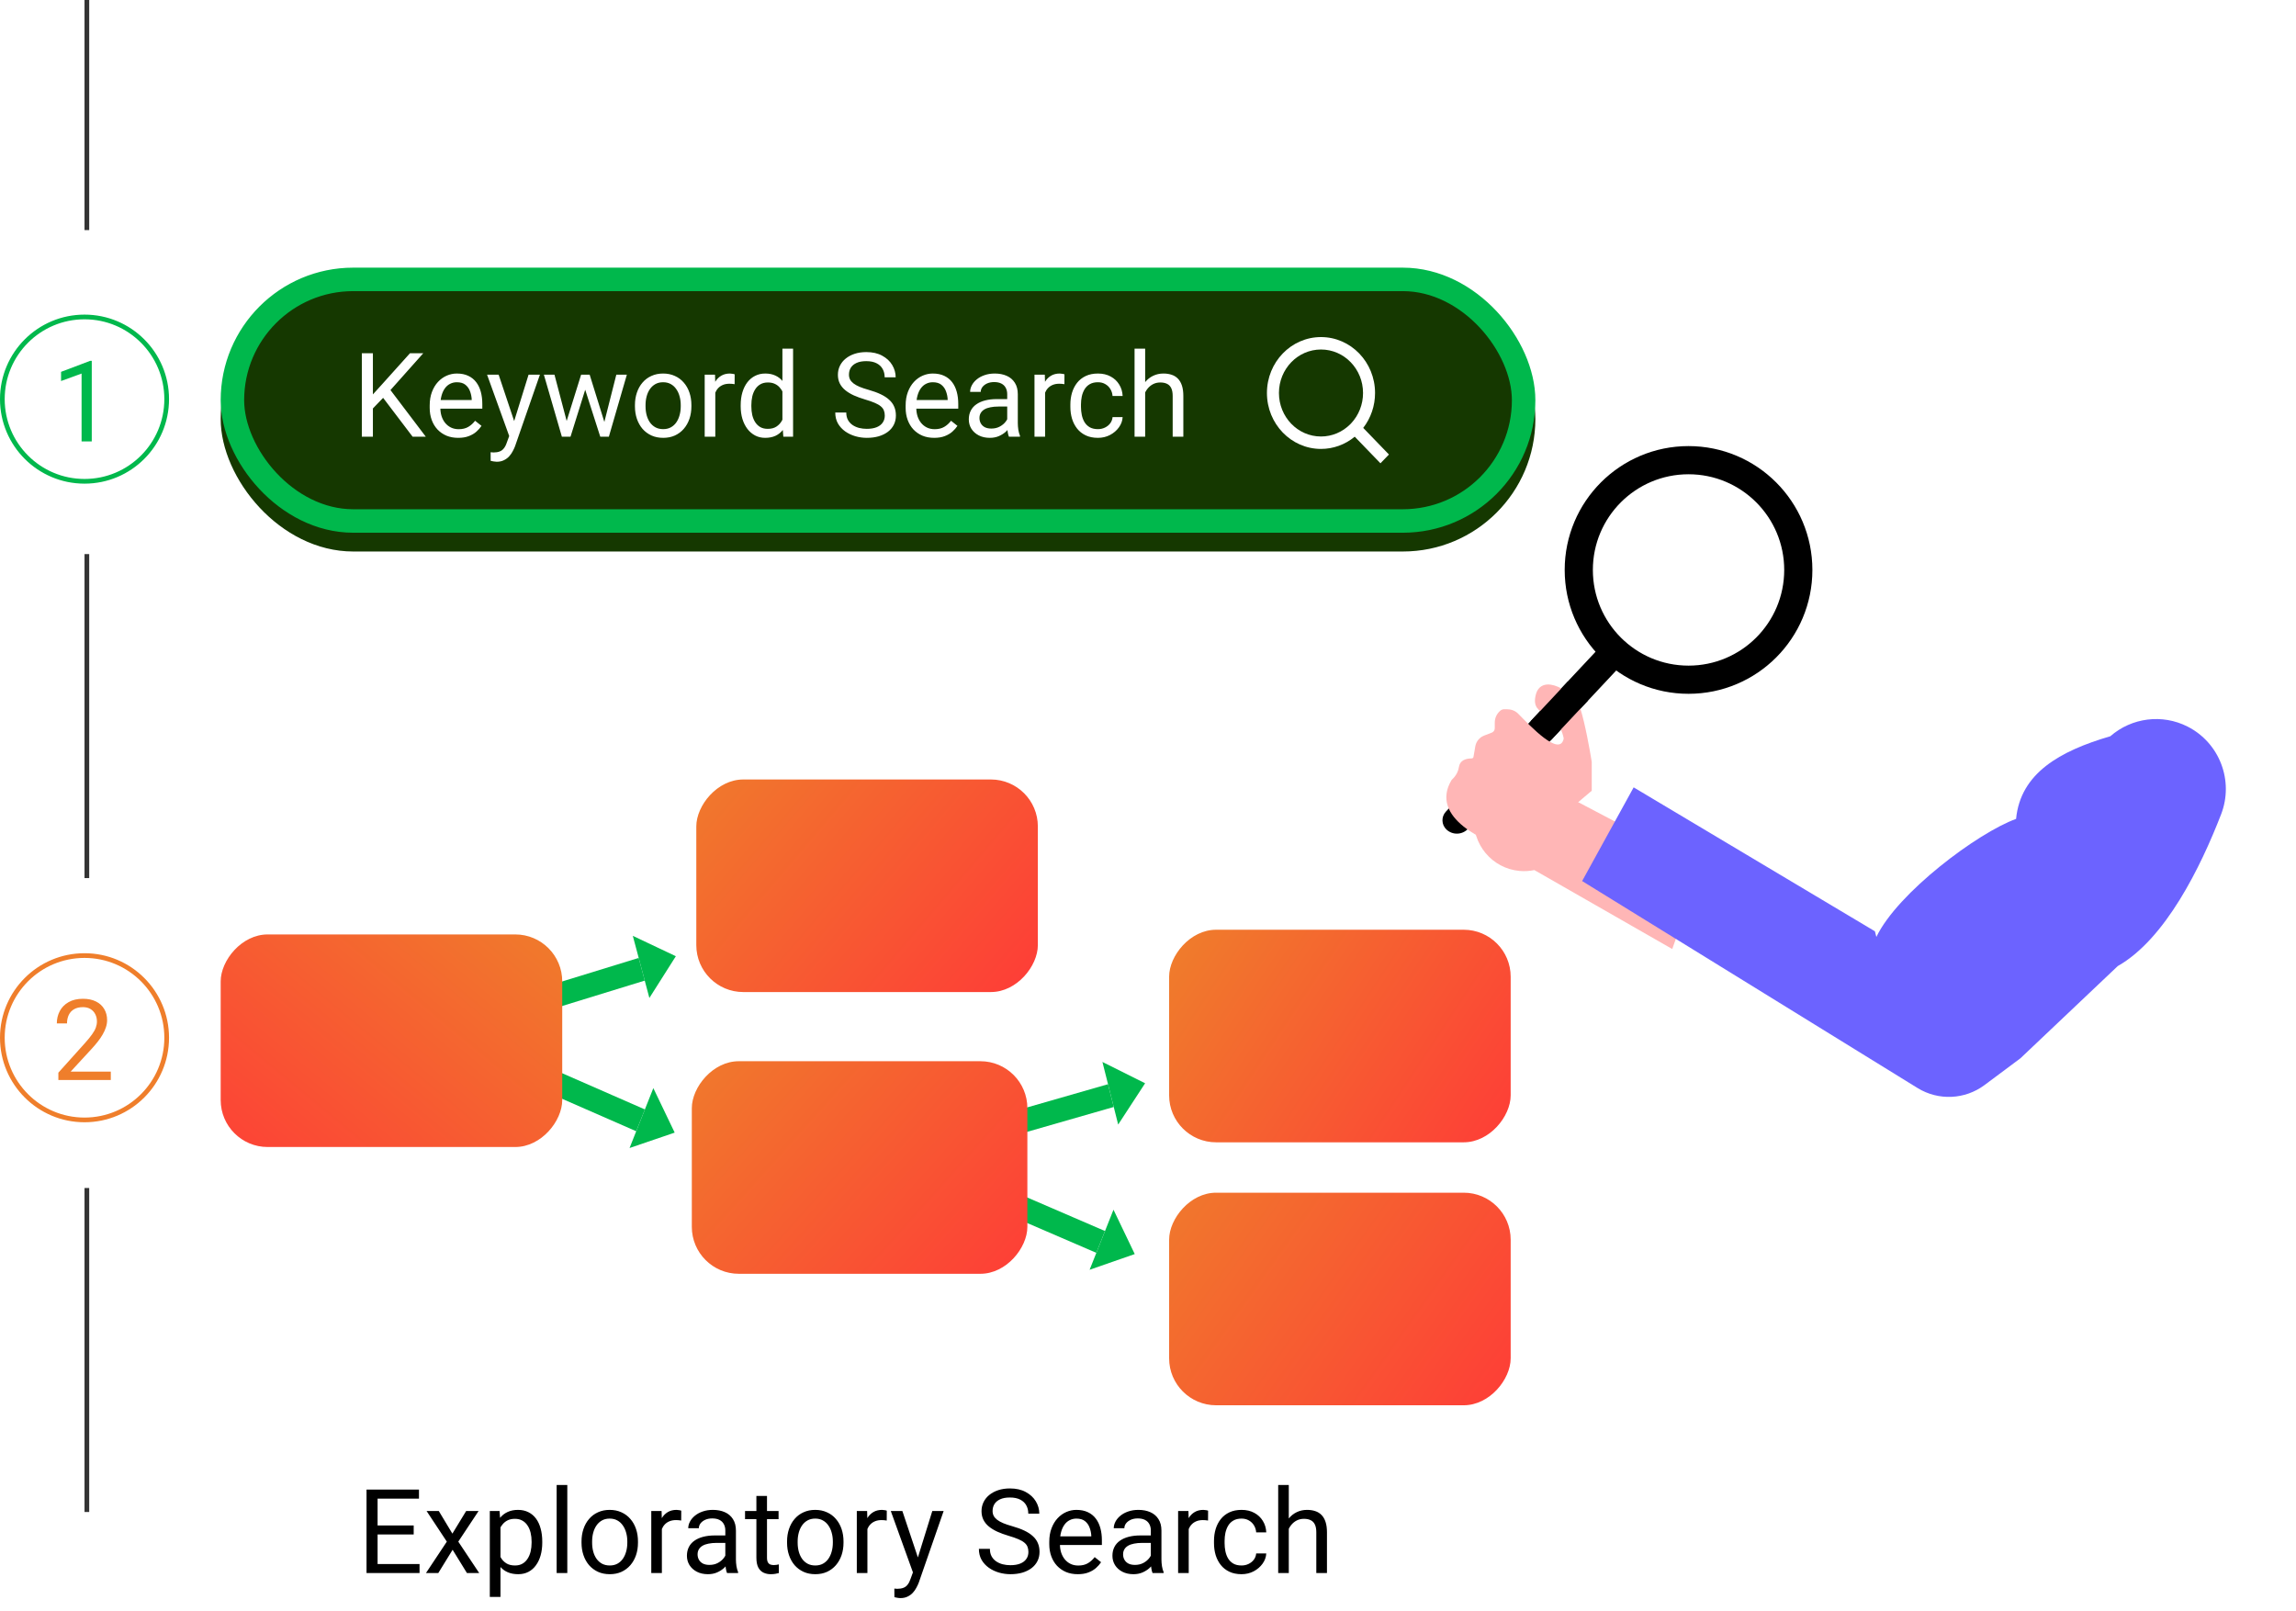<svg width="489" height="343" viewBox="0 0 489 343" fill="none" xmlns="http://www.w3.org/2000/svg">
<g filter="url(#filter0_i_929_2740)">
<rect x="47" y="57" width="280" height="56.45" rx="28.225" fill="#153800"/>
</g>
<rect x="49.5" y="59.5" width="275" height="51.45" rx="25.725" stroke="#00B84C" stroke-width="5"/>
<path d="M290.338 91.126L295.817 96.793L294.007 98.665L288.529 92.998C286.491 94.688 283.956 95.607 281.344 95.603C274.989 95.603 269.831 90.268 269.831 83.694C269.831 77.12 274.989 71.784 281.344 71.784C287.699 71.784 292.857 77.12 292.857 83.694C292.861 86.396 291.972 89.018 290.338 91.126ZM287.772 90.145C289.396 88.418 290.302 86.103 290.299 83.694C290.299 78.575 286.291 74.431 281.344 74.431C276.396 74.431 272.389 78.575 272.389 83.694C272.389 88.811 276.396 92.957 281.344 92.957C283.673 92.96 285.911 92.022 287.58 90.343L287.772 90.145Z" fill="white"/>
<path d="M79.419 75.227V93H77.063V75.227H79.419ZM90.149 75.227L82.764 83.515L78.613 87.824L78.223 85.31L81.348 81.867L87.317 75.227H90.149ZM87.878 93L81.299 84.333L82.703 82.465L90.686 93H87.878ZM97.583 93.244C96.663 93.244 95.829 93.09 95.081 92.78C94.34 92.463 93.701 92.019 93.164 91.45C92.635 90.88 92.228 90.205 91.943 89.423C91.659 88.642 91.516 87.788 91.516 86.86V86.347C91.516 85.273 91.675 84.317 91.992 83.478C92.31 82.632 92.741 81.916 93.286 81.33C93.831 80.744 94.45 80.301 95.142 79.999C95.833 79.698 96.549 79.548 97.29 79.548C98.234 79.548 99.048 79.711 99.731 80.036C100.423 80.362 100.989 80.817 101.428 81.403C101.868 81.981 102.193 82.665 102.405 83.454C102.616 84.235 102.722 85.09 102.722 86.018V87.031H92.859V85.188H100.464V85.017C100.431 84.431 100.309 83.861 100.098 83.308C99.894 82.754 99.569 82.299 99.121 81.94C98.674 81.582 98.063 81.403 97.29 81.403C96.777 81.403 96.305 81.513 95.874 81.733C95.443 81.945 95.072 82.262 94.763 82.685C94.454 83.108 94.214 83.625 94.043 84.235C93.872 84.846 93.787 85.55 93.787 86.347V86.86C93.787 87.487 93.872 88.076 94.043 88.63C94.222 89.175 94.478 89.655 94.812 90.07C95.154 90.485 95.565 90.811 96.045 91.047C96.533 91.283 97.087 91.401 97.705 91.401C98.503 91.401 99.178 91.238 99.731 90.913C100.285 90.587 100.769 90.152 101.184 89.606L102.551 90.693C102.266 91.124 101.904 91.535 101.465 91.926C101.025 92.316 100.484 92.634 99.841 92.878C99.207 93.122 98.454 93.244 97.583 93.244ZM108.899 91.633L112.573 79.792H114.99L109.692 95.039C109.57 95.364 109.408 95.714 109.204 96.088C109.009 96.471 108.757 96.833 108.447 97.175C108.138 97.517 107.764 97.793 107.324 98.005C106.893 98.225 106.376 98.335 105.774 98.335C105.595 98.335 105.367 98.31 105.09 98.261C104.814 98.212 104.618 98.172 104.504 98.139L104.492 96.308C104.557 96.316 104.659 96.324 104.797 96.332C104.944 96.349 105.046 96.357 105.103 96.357C105.615 96.357 106.051 96.288 106.409 96.149C106.767 96.019 107.068 95.795 107.312 95.478C107.564 95.169 107.78 94.742 107.959 94.196L108.899 91.633ZM106.201 79.792L109.631 90.046L110.217 92.426L108.594 93.256L103.735 79.792H106.201ZM120.374 90.656L123.767 79.792H125.256L124.963 81.953L121.509 93H120.056L120.374 90.656ZM118.091 79.792L120.984 90.778L121.191 93H119.666L115.833 79.792H118.091ZM128.503 90.693L131.262 79.792H133.508L129.675 93H128.162L128.503 90.693ZM125.586 79.792L128.906 90.473L129.285 93H127.844L124.292 81.928L123.999 79.792H125.586ZM135.229 86.543V86.262C135.229 85.31 135.368 84.427 135.645 83.613C135.921 82.791 136.32 82.079 136.841 81.477C137.362 80.866 137.992 80.394 138.733 80.061C139.473 79.719 140.304 79.548 141.223 79.548C142.151 79.548 142.985 79.719 143.726 80.061C144.474 80.394 145.109 80.866 145.63 81.477C146.159 82.079 146.562 82.791 146.838 83.613C147.115 84.427 147.253 85.31 147.253 86.262V86.543C147.253 87.495 147.115 88.378 146.838 89.191C146.562 90.005 146.159 90.717 145.63 91.328C145.109 91.93 144.478 92.402 143.738 92.744C143.005 93.077 142.175 93.244 141.248 93.244C140.32 93.244 139.486 93.077 138.745 92.744C138.005 92.402 137.37 91.93 136.841 91.328C136.32 90.717 135.921 90.005 135.645 89.191C135.368 88.378 135.229 87.495 135.229 86.543ZM137.488 86.262V86.543C137.488 87.202 137.565 87.824 137.72 88.41C137.874 88.988 138.106 89.501 138.416 89.948C138.733 90.396 139.128 90.75 139.6 91.01C140.072 91.263 140.621 91.389 141.248 91.389C141.866 91.389 142.407 91.263 142.871 91.01C143.343 90.75 143.734 90.396 144.043 89.948C144.352 89.501 144.584 88.988 144.739 88.41C144.902 87.824 144.983 87.202 144.983 86.543V86.262C144.983 85.611 144.902 84.996 144.739 84.418C144.584 83.832 144.348 83.316 144.031 82.868C143.722 82.412 143.331 82.054 142.859 81.794C142.395 81.534 141.85 81.403 141.223 81.403C140.605 81.403 140.059 81.534 139.587 81.794C139.124 82.054 138.733 82.412 138.416 82.868C138.106 83.316 137.874 83.832 137.72 84.418C137.565 84.996 137.488 85.611 137.488 86.262ZM152.344 81.867V93H150.085V79.792H152.283L152.344 81.867ZM156.47 79.719L156.458 81.818C156.27 81.778 156.091 81.753 155.92 81.745C155.758 81.729 155.57 81.721 155.359 81.721C154.838 81.721 154.378 81.802 153.979 81.965C153.581 82.128 153.243 82.356 152.966 82.648C152.69 82.941 152.47 83.291 152.307 83.698C152.153 84.097 152.051 84.537 152.002 85.017L151.367 85.383C151.367 84.585 151.444 83.837 151.599 83.137C151.762 82.437 152.01 81.818 152.344 81.281C152.677 80.736 153.101 80.313 153.613 80.012C154.134 79.703 154.753 79.548 155.469 79.548C155.632 79.548 155.819 79.568 156.03 79.609C156.242 79.641 156.388 79.678 156.47 79.719ZM166.638 90.436V74.25H168.909V93H166.833L166.638 90.436ZM157.751 86.543V86.286C157.751 85.277 157.874 84.362 158.118 83.54C158.37 82.71 158.724 81.997 159.18 81.403C159.644 80.809 160.193 80.353 160.828 80.036C161.471 79.711 162.187 79.548 162.976 79.548C163.806 79.548 164.53 79.694 165.149 79.987C165.776 80.272 166.305 80.691 166.736 81.245C167.175 81.79 167.521 82.449 167.773 83.222C168.026 83.995 168.201 84.87 168.298 85.847V86.97C168.209 87.938 168.034 88.809 167.773 89.582C167.521 90.355 167.175 91.014 166.736 91.56C166.305 92.105 165.776 92.524 165.149 92.817C164.522 93.102 163.79 93.244 162.952 93.244C162.179 93.244 161.471 93.077 160.828 92.744C160.193 92.41 159.644 91.942 159.18 91.34C158.724 90.738 158.37 90.03 158.118 89.216C157.874 88.394 157.751 87.503 157.751 86.543ZM160.022 86.286V86.543C160.022 87.202 160.087 87.82 160.217 88.398C160.356 88.976 160.567 89.484 160.852 89.924C161.137 90.363 161.499 90.709 161.938 90.961C162.378 91.206 162.903 91.328 163.513 91.328C164.262 91.328 164.876 91.169 165.356 90.852C165.845 90.534 166.235 90.115 166.528 89.594C166.821 89.073 167.049 88.508 167.212 87.897V84.956C167.114 84.508 166.972 84.077 166.785 83.662C166.606 83.238 166.37 82.864 166.077 82.539C165.792 82.205 165.438 81.94 165.015 81.745C164.6 81.55 164.107 81.452 163.538 81.452C162.919 81.452 162.386 81.582 161.938 81.843C161.499 82.095 161.137 82.445 160.852 82.893C160.567 83.332 160.356 83.845 160.217 84.431C160.087 85.008 160.022 85.627 160.022 86.286ZM188.44 88.508C188.44 88.093 188.375 87.727 188.245 87.409C188.123 87.084 187.903 86.791 187.585 86.53C187.276 86.27 186.845 86.022 186.292 85.786C185.746 85.55 185.055 85.31 184.216 85.065C183.337 84.805 182.544 84.516 181.836 84.199C181.128 83.873 180.522 83.503 180.017 83.088C179.513 82.673 179.126 82.197 178.857 81.66C178.589 81.123 178.455 80.508 178.455 79.816C178.455 79.125 178.597 78.486 178.882 77.9C179.167 77.314 179.574 76.805 180.103 76.374C180.64 75.935 181.278 75.593 182.019 75.349C182.76 75.105 183.586 74.982 184.497 74.982C185.832 74.982 186.963 75.239 187.891 75.751C188.826 76.256 189.539 76.919 190.027 77.741C190.515 78.555 190.759 79.426 190.759 80.353H188.416C188.416 79.686 188.273 79.096 187.988 78.584C187.703 78.063 187.272 77.656 186.694 77.363C186.117 77.062 185.384 76.911 184.497 76.911C183.659 76.911 182.967 77.037 182.422 77.29C181.877 77.542 181.47 77.884 181.201 78.315C180.941 78.746 180.811 79.239 180.811 79.792C180.811 80.166 180.888 80.508 181.042 80.817C181.205 81.118 181.453 81.399 181.787 81.66C182.129 81.92 182.56 82.16 183.081 82.38C183.61 82.6 184.241 82.811 184.973 83.015C185.982 83.299 186.853 83.617 187.585 83.967C188.318 84.317 188.92 84.711 189.392 85.151C189.872 85.582 190.226 86.075 190.454 86.628C190.69 87.173 190.808 87.792 190.808 88.483C190.808 89.208 190.662 89.863 190.369 90.449C190.076 91.035 189.657 91.535 189.111 91.95C188.566 92.365 187.911 92.687 187.146 92.915C186.389 93.134 185.543 93.244 184.607 93.244C183.785 93.244 182.975 93.13 182.178 92.902C181.388 92.674 180.668 92.333 180.017 91.877C179.374 91.421 178.857 90.86 178.467 90.192C178.084 89.517 177.893 88.736 177.893 87.849H180.237C180.237 88.459 180.355 88.984 180.591 89.423C180.827 89.855 181.148 90.213 181.555 90.498C181.97 90.782 182.438 90.994 182.959 91.132C183.488 91.263 184.037 91.328 184.607 91.328C185.429 91.328 186.125 91.214 186.694 90.986C187.264 90.758 187.695 90.433 187.988 90.009C188.289 89.586 188.44 89.086 188.44 88.508ZM198.95 93.244C198.031 93.244 197.196 93.09 196.448 92.78C195.707 92.463 195.068 92.019 194.531 91.45C194.002 90.88 193.595 90.205 193.311 89.423C193.026 88.642 192.883 87.788 192.883 86.86V86.347C192.883 85.273 193.042 84.317 193.359 83.478C193.677 82.632 194.108 81.916 194.653 81.33C195.199 80.744 195.817 80.301 196.509 79.999C197.201 79.698 197.917 79.548 198.657 79.548C199.601 79.548 200.415 79.711 201.099 80.036C201.79 80.362 202.356 80.817 202.795 81.403C203.235 81.981 203.56 82.665 203.772 83.454C203.984 84.235 204.089 85.09 204.089 86.018V87.031H194.226V85.188H201.831V85.017C201.799 84.431 201.676 83.861 201.465 83.308C201.261 82.754 200.936 82.299 200.488 81.94C200.041 81.582 199.43 81.403 198.657 81.403C198.145 81.403 197.673 81.513 197.241 81.733C196.81 81.945 196.44 82.262 196.13 82.685C195.821 83.108 195.581 83.625 195.41 84.235C195.239 84.846 195.154 85.55 195.154 86.347V86.86C195.154 87.487 195.239 88.076 195.41 88.63C195.589 89.175 195.846 89.655 196.179 90.07C196.521 90.485 196.932 90.811 197.412 91.047C197.9 91.283 198.454 91.401 199.072 91.401C199.87 91.401 200.545 91.238 201.099 90.913C201.652 90.587 202.136 90.152 202.551 89.606L203.918 90.693C203.634 91.124 203.271 91.535 202.832 91.926C202.393 92.316 201.851 92.634 201.208 92.878C200.574 93.122 199.821 93.244 198.95 93.244ZM214.514 90.742V83.942C214.514 83.421 214.408 82.97 214.197 82.587C213.993 82.197 213.684 81.896 213.269 81.684C212.854 81.472 212.341 81.367 211.731 81.367C211.161 81.367 210.661 81.464 210.229 81.66C209.806 81.855 209.473 82.111 209.229 82.429C208.993 82.746 208.875 83.088 208.875 83.454H206.616C206.616 82.982 206.738 82.514 206.982 82.05C207.227 81.586 207.576 81.167 208.032 80.793C208.496 80.41 209.049 80.109 209.692 79.89C210.343 79.662 211.068 79.548 211.865 79.548C212.826 79.548 213.672 79.711 214.404 80.036C215.145 80.362 215.723 80.854 216.138 81.513C216.561 82.164 216.772 82.982 216.772 83.967V90.119C216.772 90.559 216.809 91.026 216.882 91.523C216.964 92.019 217.082 92.447 217.236 92.805V93H214.88C214.766 92.74 214.677 92.394 214.612 91.962C214.547 91.523 214.514 91.116 214.514 90.742ZM214.905 84.992L214.929 86.579H212.646C212.004 86.579 211.43 86.632 210.925 86.738C210.421 86.835 209.998 86.986 209.656 87.189C209.314 87.393 209.054 87.649 208.875 87.959C208.695 88.26 208.606 88.614 208.606 89.02C208.606 89.436 208.7 89.814 208.887 90.156C209.074 90.498 209.355 90.77 209.729 90.974C210.111 91.169 210.579 91.267 211.133 91.267C211.825 91.267 212.435 91.12 212.964 90.827C213.493 90.534 213.912 90.176 214.221 89.753C214.539 89.33 214.709 88.919 214.734 88.52L215.698 89.606C215.641 89.948 215.487 90.327 215.234 90.742C214.982 91.157 214.644 91.555 214.221 91.938C213.806 92.312 213.31 92.626 212.732 92.878C212.162 93.122 211.519 93.244 210.803 93.244C209.908 93.244 209.123 93.069 208.447 92.719C207.78 92.369 207.259 91.901 206.885 91.315C206.519 90.721 206.335 90.058 206.335 89.326C206.335 88.618 206.474 87.995 206.75 87.458C207.027 86.913 207.426 86.461 207.947 86.103C208.468 85.737 209.094 85.46 209.827 85.273C210.559 85.086 211.377 84.992 212.28 84.992H214.905ZM222.583 81.867V93H220.325V79.792H222.522L222.583 81.867ZM226.709 79.719L226.697 81.818C226.51 81.778 226.331 81.753 226.16 81.745C225.997 81.729 225.81 81.721 225.598 81.721C225.077 81.721 224.618 81.802 224.219 81.965C223.82 82.128 223.482 82.356 223.206 82.648C222.929 82.941 222.709 83.291 222.546 83.698C222.392 84.097 222.29 84.537 222.241 85.017L221.606 85.383C221.606 84.585 221.684 83.837 221.838 83.137C222.001 82.437 222.249 81.818 222.583 81.281C222.917 80.736 223.34 80.313 223.853 80.012C224.373 79.703 224.992 79.548 225.708 79.548C225.871 79.548 226.058 79.568 226.27 79.609C226.481 79.641 226.628 79.678 226.709 79.719ZM233.838 91.389C234.375 91.389 234.871 91.279 235.327 91.059C235.783 90.839 236.157 90.538 236.45 90.156C236.743 89.765 236.91 89.322 236.951 88.825H239.099C239.058 89.606 238.794 90.335 238.306 91.01C237.826 91.678 237.195 92.219 236.414 92.634C235.632 93.041 234.774 93.244 233.838 93.244C232.845 93.244 231.978 93.069 231.238 92.719C230.505 92.369 229.895 91.889 229.407 91.279C228.927 90.668 228.564 89.969 228.32 89.179C228.084 88.382 227.966 87.539 227.966 86.652V86.14C227.966 85.253 228.084 84.414 228.32 83.625C228.564 82.828 228.927 82.124 229.407 81.513C229.895 80.903 230.505 80.423 231.238 80.073C231.978 79.723 232.845 79.548 233.838 79.548C234.871 79.548 235.775 79.759 236.548 80.183C237.321 80.598 237.927 81.167 238.367 81.892C238.814 82.608 239.058 83.421 239.099 84.333H236.951C236.91 83.788 236.755 83.295 236.487 82.856C236.226 82.416 235.868 82.067 235.413 81.806C234.965 81.538 234.44 81.403 233.838 81.403C233.146 81.403 232.564 81.542 232.092 81.818C231.628 82.087 231.258 82.453 230.981 82.917C230.713 83.373 230.518 83.881 230.396 84.443C230.282 84.996 230.225 85.562 230.225 86.14V86.652C230.225 87.23 230.282 87.8 230.396 88.361C230.509 88.923 230.701 89.431 230.969 89.887C231.246 90.343 231.616 90.709 232.08 90.986C232.552 91.254 233.138 91.389 233.838 91.389ZM243.896 74.25V93H241.638V74.25H243.896ZM243.359 85.895L242.419 85.859C242.428 84.956 242.562 84.121 242.822 83.356C243.083 82.583 243.449 81.912 243.921 81.342C244.393 80.773 244.954 80.333 245.605 80.024C246.265 79.707 246.993 79.548 247.791 79.548C248.442 79.548 249.028 79.637 249.548 79.816C250.069 79.987 250.513 80.264 250.879 80.647C251.253 81.029 251.538 81.525 251.733 82.136C251.929 82.738 252.026 83.474 252.026 84.345V93H249.756V84.321C249.756 83.629 249.654 83.076 249.451 82.661C249.247 82.237 248.95 81.932 248.56 81.745C248.169 81.55 247.689 81.452 247.119 81.452C246.558 81.452 246.045 81.57 245.581 81.806C245.125 82.042 244.731 82.368 244.397 82.783C244.071 83.198 243.815 83.674 243.628 84.211C243.449 84.74 243.359 85.301 243.359 85.895Z" fill="white"/>
<path d="M89.355 333.083V335H79.943V333.083H89.355ZM80.419 317.227V335H78.063V317.227H80.419ZM88.109 324.868V326.785H79.943V324.868H88.109ZM89.232 317.227V319.155H79.943V317.227H89.232ZM93.456 321.792L96.349 326.602L99.279 321.792H101.928L97.606 328.311L102.062 335H99.45L96.398 330.044L93.346 335H90.722L95.165 328.311L90.856 321.792H93.456ZM106.591 324.331V340.078H104.32V321.792H106.396L106.591 324.331ZM115.49 328.286V328.542C115.49 329.503 115.376 330.394 115.148 331.216C114.92 332.03 114.586 332.738 114.147 333.34C113.716 333.942 113.183 334.41 112.548 334.744C111.913 335.077 111.185 335.244 110.363 335.244C109.525 335.244 108.784 335.106 108.141 334.829C107.498 334.552 106.953 334.15 106.505 333.621C106.058 333.092 105.7 332.457 105.431 331.716C105.171 330.976 104.992 330.142 104.894 329.214V327.847C104.992 326.87 105.175 325.995 105.443 325.222C105.712 324.449 106.066 323.79 106.505 323.245C106.953 322.691 107.494 322.272 108.129 321.987C108.764 321.694 109.496 321.548 110.326 321.548C111.156 321.548 111.893 321.711 112.536 322.036C113.179 322.354 113.72 322.809 114.159 323.403C114.599 323.997 114.928 324.709 115.148 325.54C115.376 326.361 115.49 327.277 115.49 328.286ZM113.219 328.542V328.286C113.219 327.627 113.15 327.008 113.012 326.431C112.873 325.845 112.658 325.332 112.365 324.893C112.08 324.445 111.714 324.095 111.266 323.843C110.819 323.582 110.285 323.452 109.667 323.452C109.097 323.452 108.601 323.55 108.178 323.745C107.763 323.94 107.409 324.205 107.116 324.539C106.823 324.864 106.583 325.238 106.396 325.662C106.216 326.077 106.082 326.508 105.993 326.956V330.117C106.155 330.687 106.383 331.224 106.676 331.729C106.969 332.225 107.36 332.628 107.848 332.937C108.336 333.238 108.951 333.389 109.691 333.389C110.302 333.389 110.827 333.263 111.266 333.01C111.714 332.75 112.08 332.396 112.365 331.948C112.658 331.501 112.873 330.988 113.012 330.41C113.15 329.824 113.219 329.202 113.219 328.542ZM120.824 316.25V335H118.554V316.25H120.824ZM123.852 328.542V328.262C123.852 327.31 123.99 326.427 124.267 325.613C124.543 324.791 124.942 324.079 125.463 323.477C125.984 322.866 126.614 322.394 127.355 322.061C128.096 321.719 128.926 321.548 129.845 321.548C130.773 321.548 131.607 321.719 132.348 322.061C133.096 322.394 133.731 322.866 134.252 323.477C134.781 324.079 135.184 324.791 135.46 325.613C135.737 326.427 135.875 327.31 135.875 328.262V328.542C135.875 329.495 135.737 330.378 135.46 331.191C135.184 332.005 134.781 332.717 134.252 333.328C133.731 333.93 133.1 334.402 132.36 334.744C131.627 335.077 130.797 335.244 129.87 335.244C128.942 335.244 128.108 335.077 127.367 334.744C126.627 334.402 125.992 333.93 125.463 333.328C124.942 332.717 124.543 332.005 124.267 331.191C123.99 330.378 123.852 329.495 123.852 328.542ZM126.11 328.262V328.542C126.11 329.202 126.187 329.824 126.342 330.41C126.496 330.988 126.728 331.501 127.038 331.948C127.355 332.396 127.75 332.75 128.222 333.01C128.694 333.263 129.243 333.389 129.87 333.389C130.488 333.389 131.029 333.263 131.493 333.01C131.965 332.75 132.356 332.396 132.665 331.948C132.974 331.501 133.206 330.988 133.361 330.41C133.524 329.824 133.605 329.202 133.605 328.542V328.262C133.605 327.611 133.524 326.996 133.361 326.418C133.206 325.833 132.97 325.316 132.653 324.868C132.344 324.412 131.953 324.054 131.481 323.794C131.017 323.534 130.472 323.403 129.845 323.403C129.227 323.403 128.681 323.534 128.209 323.794C127.746 324.054 127.355 324.412 127.038 324.868C126.728 325.316 126.496 325.833 126.342 326.418C126.187 326.996 126.11 327.611 126.11 328.262ZM140.966 323.867V335H138.708V321.792H140.905L140.966 323.867ZM145.092 321.719L145.08 323.818C144.892 323.778 144.713 323.753 144.542 323.745C144.38 323.729 144.193 323.721 143.981 323.721C143.46 323.721 143 323.802 142.602 323.965C142.203 324.128 141.865 324.355 141.588 324.648C141.312 324.941 141.092 325.291 140.929 325.698C140.775 326.097 140.673 326.536 140.624 327.017L139.989 327.383C139.989 326.585 140.067 325.837 140.221 325.137C140.384 324.437 140.632 323.818 140.966 323.281C141.299 322.736 141.723 322.313 142.235 322.012C142.756 321.702 143.375 321.548 144.091 321.548C144.254 321.548 144.441 321.568 144.652 321.609C144.864 321.641 145.01 321.678 145.092 321.719ZM154.479 332.742V325.942C154.479 325.422 154.373 324.97 154.162 324.587C153.958 324.197 153.649 323.896 153.234 323.684C152.819 323.472 152.306 323.367 151.696 323.367C151.126 323.367 150.626 323.464 150.194 323.66C149.771 323.855 149.438 324.111 149.193 324.429C148.957 324.746 148.839 325.088 148.839 325.454H146.581C146.581 324.982 146.703 324.514 146.947 324.05C147.191 323.586 147.541 323.167 147.997 322.793C148.461 322.41 149.014 322.109 149.657 321.89C150.308 321.662 151.033 321.548 151.83 321.548C152.79 321.548 153.637 321.711 154.369 322.036C155.11 322.362 155.688 322.854 156.103 323.513C156.526 324.164 156.737 324.982 156.737 325.967V332.119C156.737 332.559 156.774 333.027 156.847 333.523C156.929 334.019 157.047 334.447 157.201 334.805V335H154.845C154.731 334.74 154.642 334.394 154.577 333.962C154.512 333.523 154.479 333.116 154.479 332.742ZM154.87 326.992L154.894 328.579H152.611C151.968 328.579 151.395 328.632 150.89 328.738C150.386 328.835 149.962 328.986 149.621 329.189C149.279 329.393 149.018 329.649 148.839 329.958C148.66 330.26 148.571 330.614 148.571 331.021C148.571 331.436 148.664 331.814 148.852 332.156C149.039 332.498 149.319 332.77 149.694 332.974C150.076 333.169 150.544 333.267 151.098 333.267C151.789 333.267 152.4 333.12 152.929 332.827C153.458 332.534 153.877 332.176 154.186 331.753C154.503 331.33 154.674 330.919 154.699 330.52L155.663 331.606C155.606 331.948 155.451 332.327 155.199 332.742C154.947 333.157 154.609 333.556 154.186 333.938C153.771 334.312 153.275 334.626 152.697 334.878C152.127 335.122 151.484 335.244 150.768 335.244C149.873 335.244 149.088 335.069 148.412 334.719C147.745 334.369 147.224 333.901 146.85 333.315C146.483 332.721 146.3 332.058 146.3 331.326C146.3 330.618 146.439 329.995 146.715 329.458C146.992 328.913 147.391 328.461 147.912 328.103C148.432 327.737 149.059 327.46 149.792 327.273C150.524 327.086 151.342 326.992 152.245 326.992H154.87ZM165.819 321.792V323.525H158.678V321.792H165.819ZM161.095 318.582H163.354V331.729C163.354 332.176 163.423 332.514 163.561 332.742C163.699 332.97 163.878 333.12 164.098 333.193C164.318 333.267 164.554 333.303 164.806 333.303C164.993 333.303 165.189 333.287 165.392 333.254C165.604 333.214 165.762 333.181 165.868 333.157L165.88 335C165.701 335.057 165.465 335.11 165.172 335.159C164.888 335.216 164.542 335.244 164.135 335.244C163.581 335.244 163.073 335.134 162.609 334.915C162.145 334.695 161.775 334.329 161.498 333.816C161.229 333.295 161.095 332.595 161.095 331.716V318.582ZM167.626 328.542V328.262C167.626 327.31 167.764 326.427 168.041 325.613C168.318 324.791 168.716 324.079 169.237 323.477C169.758 322.866 170.389 322.394 171.129 322.061C171.87 321.719 172.7 321.548 173.62 321.548C174.547 321.548 175.382 321.719 176.122 322.061C176.871 322.394 177.506 322.866 178.026 323.477C178.555 324.079 178.958 324.791 179.235 325.613C179.512 326.427 179.65 327.31 179.65 328.262V328.542C179.65 329.495 179.512 330.378 179.235 331.191C178.958 332.005 178.555 332.717 178.026 333.328C177.506 333.93 176.875 334.402 176.134 334.744C175.402 335.077 174.572 335.244 173.644 335.244C172.716 335.244 171.882 335.077 171.142 334.744C170.401 334.402 169.766 333.93 169.237 333.328C168.716 332.717 168.318 332.005 168.041 331.191C167.764 330.378 167.626 329.495 167.626 328.542ZM169.884 328.262V328.542C169.884 329.202 169.962 329.824 170.116 330.41C170.271 330.988 170.503 331.501 170.812 331.948C171.129 332.396 171.524 332.75 171.996 333.01C172.468 333.263 173.017 333.389 173.644 333.389C174.263 333.389 174.804 333.263 175.268 333.01C175.74 332.75 176.13 332.396 176.439 331.948C176.749 331.501 176.981 330.988 177.135 330.41C177.298 329.824 177.379 329.202 177.379 328.542V328.262C177.379 327.611 177.298 326.996 177.135 326.418C176.981 325.833 176.745 325.316 176.427 324.868C176.118 324.412 175.727 324.054 175.255 323.794C174.792 323.534 174.246 323.403 173.62 323.403C173.001 323.403 172.456 323.534 171.984 323.794C171.52 324.054 171.129 324.412 170.812 324.868C170.503 325.316 170.271 325.833 170.116 326.418C169.962 326.996 169.884 327.611 169.884 328.262ZM184.74 323.867V335H182.482V321.792H184.679L184.74 323.867ZM188.866 321.719L188.854 323.818C188.667 323.778 188.488 323.753 188.317 323.745C188.154 323.729 187.967 323.721 187.755 323.721C187.235 323.721 186.775 323.802 186.376 323.965C185.977 324.128 185.639 324.355 185.363 324.648C185.086 324.941 184.866 325.291 184.704 325.698C184.549 326.097 184.447 326.536 184.398 327.017L183.764 327.383C183.764 326.585 183.841 325.837 183.996 325.137C184.158 324.437 184.407 323.818 184.74 323.281C185.074 322.736 185.497 322.313 186.01 322.012C186.531 321.702 187.149 321.548 187.865 321.548C188.028 321.548 188.215 321.568 188.427 321.609C188.638 321.641 188.785 321.678 188.866 321.719ZM194.884 333.633L198.559 321.792H200.976L195.678 337.039C195.556 337.364 195.393 337.714 195.189 338.088C194.994 338.471 194.742 338.833 194.433 339.175C194.123 339.517 193.749 339.793 193.31 340.005C192.878 340.225 192.361 340.334 191.759 340.334C191.58 340.334 191.352 340.31 191.076 340.261C190.799 340.212 190.604 340.172 190.49 340.139L190.478 338.308C190.543 338.316 190.644 338.324 190.783 338.333C190.929 338.349 191.031 338.357 191.088 338.357C191.601 338.357 192.036 338.288 192.394 338.149C192.752 338.019 193.053 337.795 193.297 337.478C193.55 337.169 193.765 336.742 193.944 336.196L194.884 333.633ZM192.187 321.792L195.617 332.046L196.203 334.426L194.579 335.256L189.721 321.792H192.187ZM219.03 330.508C219.03 330.093 218.965 329.727 218.834 329.409C218.712 329.084 218.493 328.791 218.175 328.53C217.866 328.27 217.435 328.022 216.881 327.786C216.336 327.55 215.644 327.31 214.806 327.065C213.927 326.805 213.134 326.516 212.426 326.199C211.718 325.873 211.111 325.503 210.607 325.088C210.102 324.673 209.716 324.197 209.447 323.66C209.179 323.123 209.044 322.508 209.044 321.816C209.044 321.125 209.187 320.486 209.472 319.9C209.757 319.314 210.163 318.805 210.692 318.374C211.229 317.935 211.868 317.593 212.609 317.349C213.349 317.104 214.175 316.982 215.087 316.982C216.422 316.982 217.553 317.239 218.48 317.751C219.416 318.256 220.128 318.919 220.617 319.741C221.105 320.555 221.349 321.426 221.349 322.354H219.005C219.005 321.686 218.863 321.096 218.578 320.583C218.293 320.063 217.862 319.656 217.284 319.363C216.706 319.062 215.974 318.911 215.087 318.911C214.249 318.911 213.557 319.037 213.012 319.29C212.466 319.542 212.06 319.884 211.791 320.315C211.531 320.746 211.4 321.239 211.4 321.792C211.4 322.166 211.478 322.508 211.632 322.817C211.795 323.118 212.043 323.399 212.377 323.66C212.719 323.92 213.15 324.16 213.671 324.38C214.2 324.6 214.831 324.811 215.563 325.015C216.572 325.299 217.443 325.617 218.175 325.967C218.908 326.317 219.51 326.711 219.982 327.151C220.462 327.582 220.816 328.075 221.044 328.628C221.28 329.173 221.398 329.792 221.398 330.483C221.398 331.208 221.251 331.863 220.958 332.449C220.666 333.035 220.246 333.535 219.701 333.95C219.156 334.365 218.501 334.687 217.736 334.915C216.979 335.134 216.133 335.244 215.197 335.244C214.375 335.244 213.565 335.13 212.768 334.902C211.978 334.674 211.258 334.333 210.607 333.877C209.964 333.421 209.447 332.86 209.057 332.192C208.674 331.517 208.483 330.736 208.483 329.849H210.827C210.827 330.459 210.945 330.984 211.181 331.423C211.417 331.855 211.738 332.213 212.145 332.498C212.56 332.782 213.028 332.994 213.549 333.132C214.078 333.263 214.627 333.328 215.197 333.328C216.019 333.328 216.715 333.214 217.284 332.986C217.854 332.758 218.285 332.432 218.578 332.009C218.879 331.586 219.03 331.086 219.03 330.508ZM229.54 335.244C228.62 335.244 227.786 335.09 227.038 334.78C226.297 334.463 225.658 334.019 225.121 333.45C224.592 332.88 224.185 332.205 223.9 331.423C223.616 330.642 223.473 329.788 223.473 328.86V328.347C223.473 327.273 223.632 326.317 223.949 325.479C224.267 324.632 224.698 323.916 225.243 323.33C225.788 322.744 226.407 322.301 227.099 322C227.79 321.698 228.507 321.548 229.247 321.548C230.191 321.548 231.005 321.711 231.688 322.036C232.38 322.362 232.946 322.817 233.385 323.403C233.825 323.981 234.15 324.665 234.362 325.454C234.573 326.235 234.679 327.09 234.679 328.018V329.031H224.816V327.188H232.421V327.017C232.388 326.431 232.266 325.861 232.055 325.308C231.851 324.754 231.526 324.299 231.078 323.94C230.631 323.582 230.02 323.403 229.247 323.403C228.734 323.403 228.262 323.513 227.831 323.733C227.4 323.944 227.029 324.262 226.72 324.685C226.411 325.108 226.171 325.625 226 326.235C225.829 326.846 225.744 327.55 225.744 328.347V328.86C225.744 329.486 225.829 330.076 226 330.63C226.179 331.175 226.435 331.655 226.769 332.07C227.111 332.485 227.522 332.811 228.002 333.047C228.49 333.283 229.044 333.401 229.662 333.401C230.46 333.401 231.135 333.238 231.688 332.913C232.242 332.587 232.726 332.152 233.141 331.606L234.508 332.693C234.223 333.124 233.861 333.535 233.422 333.926C232.982 334.316 232.441 334.634 231.798 334.878C231.164 335.122 230.411 335.244 229.54 335.244ZM245.104 332.742V325.942C245.104 325.422 244.998 324.97 244.787 324.587C244.583 324.197 244.274 323.896 243.859 323.684C243.444 323.472 242.931 323.367 242.321 323.367C241.751 323.367 241.251 323.464 240.819 323.66C240.396 323.855 240.062 324.111 239.818 324.429C239.582 324.746 239.464 325.088 239.464 325.454H237.206C237.206 324.982 237.328 324.514 237.572 324.05C237.816 323.586 238.166 323.167 238.622 322.793C239.086 322.41 239.639 322.109 240.282 321.89C240.933 321.662 241.658 321.548 242.455 321.548C243.415 321.548 244.262 321.711 244.994 322.036C245.735 322.362 246.312 322.854 246.728 323.513C247.151 324.164 247.362 324.982 247.362 325.967V332.119C247.362 332.559 247.399 333.027 247.472 333.523C247.554 334.019 247.672 334.447 247.826 334.805V335H245.47C245.356 334.74 245.267 334.394 245.202 333.962C245.137 333.523 245.104 333.116 245.104 332.742ZM245.495 326.992L245.519 328.579H243.236C242.593 328.579 242.02 328.632 241.515 328.738C241.011 328.835 240.587 328.986 240.246 329.189C239.904 329.393 239.643 329.649 239.464 329.958C239.285 330.26 239.196 330.614 239.196 331.021C239.196 331.436 239.289 331.814 239.477 332.156C239.664 332.498 239.944 332.77 240.319 332.974C240.701 333.169 241.169 333.267 241.723 333.267C242.414 333.267 243.025 333.12 243.554 332.827C244.083 332.534 244.502 332.176 244.811 331.753C245.128 331.33 245.299 330.919 245.324 330.52L246.288 331.606C246.231 331.948 246.076 332.327 245.824 332.742C245.572 333.157 245.234 333.556 244.811 333.938C244.396 334.312 243.9 334.626 243.322 334.878C242.752 335.122 242.109 335.244 241.393 335.244C240.498 335.244 239.713 335.069 239.037 334.719C238.37 334.369 237.849 333.901 237.475 333.315C237.108 332.721 236.925 332.058 236.925 331.326C236.925 330.618 237.064 329.995 237.34 329.458C237.617 328.913 238.016 328.461 238.537 328.103C239.057 327.737 239.684 327.46 240.417 327.273C241.149 327.086 241.967 326.992 242.87 326.992H245.495ZM253.173 323.867V335H250.915V321.792H253.112L253.173 323.867ZM257.299 321.719L257.287 323.818C257.099 323.778 256.92 323.753 256.75 323.745C256.587 323.729 256.4 323.721 256.188 323.721C255.667 323.721 255.207 323.802 254.809 323.965C254.41 324.128 254.072 324.355 253.795 324.648C253.519 324.941 253.299 325.291 253.136 325.698C252.982 326.097 252.88 326.536 252.831 327.017L252.196 327.383C252.196 326.585 252.274 325.837 252.428 325.137C252.591 324.437 252.839 323.818 253.173 323.281C253.507 322.736 253.93 322.313 254.442 322.012C254.963 321.702 255.582 321.548 256.298 321.548C256.461 321.548 256.648 321.568 256.859 321.609C257.071 321.641 257.217 321.678 257.299 321.719ZM264.428 333.389C264.965 333.389 265.461 333.279 265.917 333.059C266.373 332.839 266.747 332.538 267.04 332.156C267.333 331.765 267.5 331.322 267.541 330.825H269.689C269.648 331.606 269.384 332.335 268.896 333.01C268.415 333.678 267.785 334.219 267.003 334.634C266.222 335.041 265.364 335.244 264.428 335.244C263.435 335.244 262.568 335.069 261.828 334.719C261.095 334.369 260.485 333.889 259.997 333.279C259.516 332.668 259.154 331.969 258.91 331.179C258.674 330.382 258.556 329.539 258.556 328.652V328.14C258.556 327.253 258.674 326.414 258.91 325.625C259.154 324.827 259.516 324.124 259.997 323.513C260.485 322.903 261.095 322.423 261.828 322.073C262.568 321.723 263.435 321.548 264.428 321.548C265.461 321.548 266.365 321.759 267.138 322.183C267.911 322.598 268.517 323.167 268.957 323.892C269.404 324.608 269.648 325.422 269.689 326.333H267.541C267.5 325.788 267.345 325.295 267.077 324.856C266.816 324.417 266.458 324.067 266.002 323.806C265.555 323.538 265.03 323.403 264.428 323.403C263.736 323.403 263.154 323.542 262.682 323.818C262.218 324.087 261.848 324.453 261.571 324.917C261.303 325.373 261.107 325.881 260.985 326.443C260.871 326.996 260.814 327.562 260.814 328.14V328.652C260.814 329.23 260.871 329.8 260.985 330.361C261.099 330.923 261.291 331.431 261.559 331.887C261.836 332.343 262.206 332.709 262.67 332.986C263.142 333.254 263.728 333.389 264.428 333.389ZM274.486 316.25V335H272.228V316.25H274.486ZM273.949 327.896L273.009 327.859C273.017 326.956 273.152 326.121 273.412 325.356C273.673 324.583 274.039 323.912 274.511 323.342C274.983 322.773 275.544 322.333 276.195 322.024C276.854 321.707 277.583 321.548 278.38 321.548C279.031 321.548 279.617 321.637 280.138 321.816C280.659 321.987 281.103 322.264 281.469 322.646C281.843 323.029 282.128 323.525 282.323 324.136C282.519 324.738 282.616 325.474 282.616 326.345V335H280.346V326.321C280.346 325.629 280.244 325.076 280.041 324.661C279.837 324.237 279.54 323.932 279.149 323.745C278.759 323.55 278.279 323.452 277.709 323.452C277.147 323.452 276.635 323.57 276.171 323.806C275.715 324.042 275.32 324.368 274.987 324.783C274.661 325.198 274.405 325.674 274.218 326.211C274.039 326.74 273.949 327.301 273.949 327.896Z" fill="black"/>
<line y1="-2.5" x2="19.356" y2="-2.5" transform="matrix(0.956 -0.294 -0.258 -0.966 117.528 209.69)" stroke="#00B84C" stroke-width="5"/>
<path d="M143.94 203.639L134.775 199.298L138.304 212.529L143.94 203.639Z" fill="#00B84C"/>
<line y1="-2.5" x2="19.313" y2="-2.5" transform="matrix(0.916 0.401 0.369 -0.929 119.655 228.523)" stroke="#00B84C" stroke-width="5"/>
<path d="M143.693 241.203L139.149 231.729L134.083 244.483L143.693 241.203Z" fill="#00B84C"/>
<line y1="-2.5" x2="19.284" y2="-2.5" transform="matrix(0.961 -0.276 -0.244 -0.97 217.452 236.216)" stroke="#00B84C" stroke-width="5"/>
<path d="M243.885 230.695L234.794 226.158L238.148 239.486L243.885 230.695Z" fill="#00B84C"/>
<line y1="-2.5" x2="19.25" y2="-2.5" transform="matrix(0.918 0.396 0.369 -0.929 217.669 254.539)" stroke="#00B84C" stroke-width="5"/>
<path d="M241.677 267.069L237.15 257.621L232.066 270.413L241.677 267.069Z" fill="#00B84C"/>
<rect width="72.742" height="45.269" rx="10" transform="matrix(-1 0 0 1 321.741 254)" fill="url(#paint0_linear_929_2740)"/>
<rect width="72.742" height="45.269" rx="10" transform="matrix(-1 0 0 1 321.741 198)" fill="url(#paint1_linear_929_2740)"/>
<rect width="71.466" height="45.269" rx="10" transform="matrix(-1 0 0 1 218.808 226)" fill="url(#paint2_linear_929_2740)"/>
<rect width="72.742" height="45.269" rx="10" transform="matrix(-1 0 0 1 119.743 199)" fill="url(#paint3_linear_929_2740)"/>
<rect width="72.742" height="45.269" rx="10" transform="matrix(-1 0 0 1 221.04 166)" fill="url(#paint4_linear_929_2740)"/>
<line x1="18.5" x2="18.5" y2="49" stroke="#333333"/>
<line x1="18.5" y1="118" x2="18.5" y2="187" stroke="#333333"/>
<line x1="18.5" y1="253" x2="18.5" y2="322" stroke="#333333"/>
<path d="M23.598 228.219V230H12.43V228.441L18.02 222.219C18.707 221.453 19.238 220.805 19.613 220.273C19.996 219.734 20.262 219.254 20.41 218.832C20.566 218.402 20.645 217.965 20.645 217.52C20.645 216.957 20.527 216.449 20.293 215.996C20.066 215.535 19.73 215.168 19.285 214.895C18.84 214.621 18.301 214.484 17.668 214.484C16.91 214.484 16.277 214.633 15.77 214.93C15.27 215.219 14.895 215.625 14.645 216.148C14.395 216.672 14.27 217.273 14.27 217.953H12.102C12.102 216.992 12.312 216.113 12.734 215.316C13.156 214.52 13.781 213.887 14.609 213.418C15.438 212.941 16.457 212.703 17.668 212.703C18.746 212.703 19.668 212.895 20.434 213.277C21.199 213.652 21.785 214.184 22.191 214.871C22.605 215.551 22.812 216.348 22.812 217.262C22.812 217.762 22.727 218.27 22.555 218.785C22.391 219.293 22.16 219.801 21.863 220.309C21.574 220.816 21.234 221.316 20.844 221.809C20.461 222.301 20.051 222.785 19.613 223.262L15.043 228.219H23.598Z" fill="#EF7E2B"/>
<circle cx="18" cy="221" r="17.5" stroke="#EF7E2B"/>
<path d="M19.543 76.844V94H17.375V79.551L13.004 81.144V79.188L19.203 76.844H19.543Z" fill="#00B84C"/>
<circle cx="18" cy="85" r="17.5" stroke="#00B84C"/>
<g filter="url(#filter1_d_929_2740)">
<g filter="url(#filter2_d_929_2740)">
<path d="M334.091 161.763L362.394 176.652L356.15 194.105L326.786 177.292C325.775 177.504 324.716 177.575 323.634 177.477C317.748 176.947 313.415 171.721 313.956 165.804C314.497 159.888 319.707 155.523 325.593 156.054C329.347 156.392 332.462 158.644 334.091 161.763Z" fill="#FFB6B6"/>
</g>
<path d="M465.893 150.727C472.712 154.18 475.82 162.269 473.045 169.431C468.698 180.65 461.19 195.989 451.04 201.735L430.314 221.371L422.674 227.068C418.487 230.191 412.835 230.444 408.4 227.708L336.961 183.629L347.934 163.678L399.315 194.326L399.627 195.531C404.143 186.106 421.241 173.337 429.383 170.391C430.322 160.675 438.691 155.934 449.452 152.794C454.015 148.817 460.51 148 465.893 150.727V150.727Z" fill="#6C63FF"/>
<path d="M342.171 132.286L346.508 136.346L312.65 172.51C311.427 173.817 309.376 173.884 308.07 172.661V172.661C306.981 171.642 306.925 169.933 307.944 168.844L342.171 132.286Z" fill="black"/>
<path d="M309.162 162.103C304.386 170.07 315.938 175.425 323.5 177.5L339.008 164.397V158.242C338.61 155.752 337.576 150.026 336.621 147.038C335.427 143.304 328.263 139.059 327.069 144.038C325.875 149.018 331.845 147.038 333.039 153.262C332.252 157.362 325.917 150.599 323.341 147.993C322.674 147.319 321.814 147.038 320.866 147.038H320.387C320.075 147.038 319.773 147.148 319.534 147.349C318.786 147.978 318.354 148.906 318.354 149.884V151.095C318.354 151.509 318.099 151.88 317.713 152.028L316.091 152.651C315.104 153.03 314.39 153.901 314.21 154.942L313.822 157.193C313.79 157.379 313.628 157.516 313.438 157.516C312.127 157.516 310.965 157.96 310.741 159.252C310.601 160.06 310.296 161.062 309.162 162.103Z" fill="#FFB6B6"/>
<rect x="333.921" y="141.131" width="5.903" height="11.57" transform="rotate(43.113 333.921 141.131)" fill="black"/>
<circle cx="359.623" cy="117.377" r="23.377" stroke="black" stroke-width="6"/>
</g>
<defs>
<filter id="filter0_i_929_2740" x="47" y="57" width="280" height="60.45" filterUnits="userSpaceOnUse" color-interpolation-filters="sRGB">
<feFlood flood-opacity="0" result="BackgroundImageFix"/>
<feBlend mode="normal" in="SourceGraphic" in2="BackgroundImageFix" result="shape"/>
<feColorMatrix in="SourceAlpha" type="matrix" values="0 0 0 0 0 0 0 0 0 0 0 0 0 0 0 0 0 0 127 0" result="hardAlpha"/>
<feOffset dy="4"/>
<feGaussianBlur stdDeviation="2"/>
<feComposite in2="hardAlpha" operator="arithmetic" k2="-1" k3="1"/>
<feColorMatrix type="matrix" values="0 0 0 0 0 0 0 0 0 0 0 0 0 0 0 0 0 0 0.25 0"/>
<feBlend mode="normal" in2="shape" result="effect1_innerShadow_929_2740"/>
</filter>
<filter id="filter1_d_929_2740" x="303.215" y="91" width="174.843" height="146.598" filterUnits="userSpaceOnUse" color-interpolation-filters="sRGB">
<feFlood flood-opacity="0" result="BackgroundImageFix"/>
<feColorMatrix in="SourceAlpha" type="matrix" values="0 0 0 0 0 0 0 0 0 0 0 0 0 0 0 0 0 0 127 0" result="hardAlpha"/>
<feOffset dy="4"/>
<feGaussianBlur stdDeviation="2"/>
<feComposite in2="hardAlpha" operator="out"/>
<feColorMatrix type="matrix" values="0 0 0 0 0 0 0 0 0 0 0 0 0 0 0 0 0 0 0.1 0"/>
<feBlend mode="normal" in2="BackgroundImageFix" result="effect1_dropShadow_929_2740"/>
<feBlend mode="normal" in="SourceGraphic" in2="effect1_dropShadow_929_2740" result="shape"/>
</filter>
<filter id="filter2_d_929_2740" x="309.91" y="156.01" width="56.483" height="46.095" filterUnits="userSpaceOnUse" color-interpolation-filters="sRGB">
<feFlood flood-opacity="0" result="BackgroundImageFix"/>
<feColorMatrix in="SourceAlpha" type="matrix" values="0 0 0 0 0 0 0 0 0 0 0 0 0 0 0 0 0 0 127 0" result="hardAlpha"/>
<feOffset dy="4"/>
<feGaussianBlur stdDeviation="2"/>
<feComposite in2="hardAlpha" operator="out"/>
<feColorMatrix type="matrix" values="0 0 0 0 0 0 0 0 0 0 0 0 0 0 0 0 0 0 0.25 0"/>
<feBlend mode="normal" in2="BackgroundImageFix" result="effect1_dropShadow_929_2740"/>
<feBlend mode="normal" in="SourceGraphic" in2="effect1_dropShadow_929_2740" result="shape"/>
</filter>
<linearGradient id="paint0_linear_929_2740" x1="82.292" y1="6.73358e-07" x2="0.292" y2="58" gradientUnits="userSpaceOnUse">
<stop stop-color="#EF7E2B"/>
<stop offset="1" stop-color="#FF3838"/>
</linearGradient>
<linearGradient id="paint1_linear_929_2740" x1="72.381" y1="-1.16386e-06" x2="-4.119" y2="50.5" gradientUnits="userSpaceOnUse">
<stop stop-color="#EF7E2B"/>
<stop offset="1" stop-color="#FF3838"/>
</linearGradient>
<linearGradient id="paint2_linear_929_2740" x1="71.808" y1="-8.5" x2="-0.192" y2="56" gradientUnits="userSpaceOnUse">
<stop stop-color="#EF7E2B"/>
<stop offset="1" stop-color="#FF3838"/>
</linearGradient>
<linearGradient id="paint3_linear_929_2740" x1="9.743" y1="-12.5" x2="72.743" y2="63.5" gradientUnits="userSpaceOnUse">
<stop stop-color="#EF7E2B"/>
<stop offset="1" stop-color="#FF3838"/>
</linearGradient>
<linearGradient id="paint4_linear_929_2740" x1="73.04" y1="-9" x2="0.04" y2="53" gradientUnits="userSpaceOnUse">
<stop stop-color="#EF7E2B"/>
<stop offset="1" stop-color="#FF3838"/>
</linearGradient>
</defs>
</svg>
